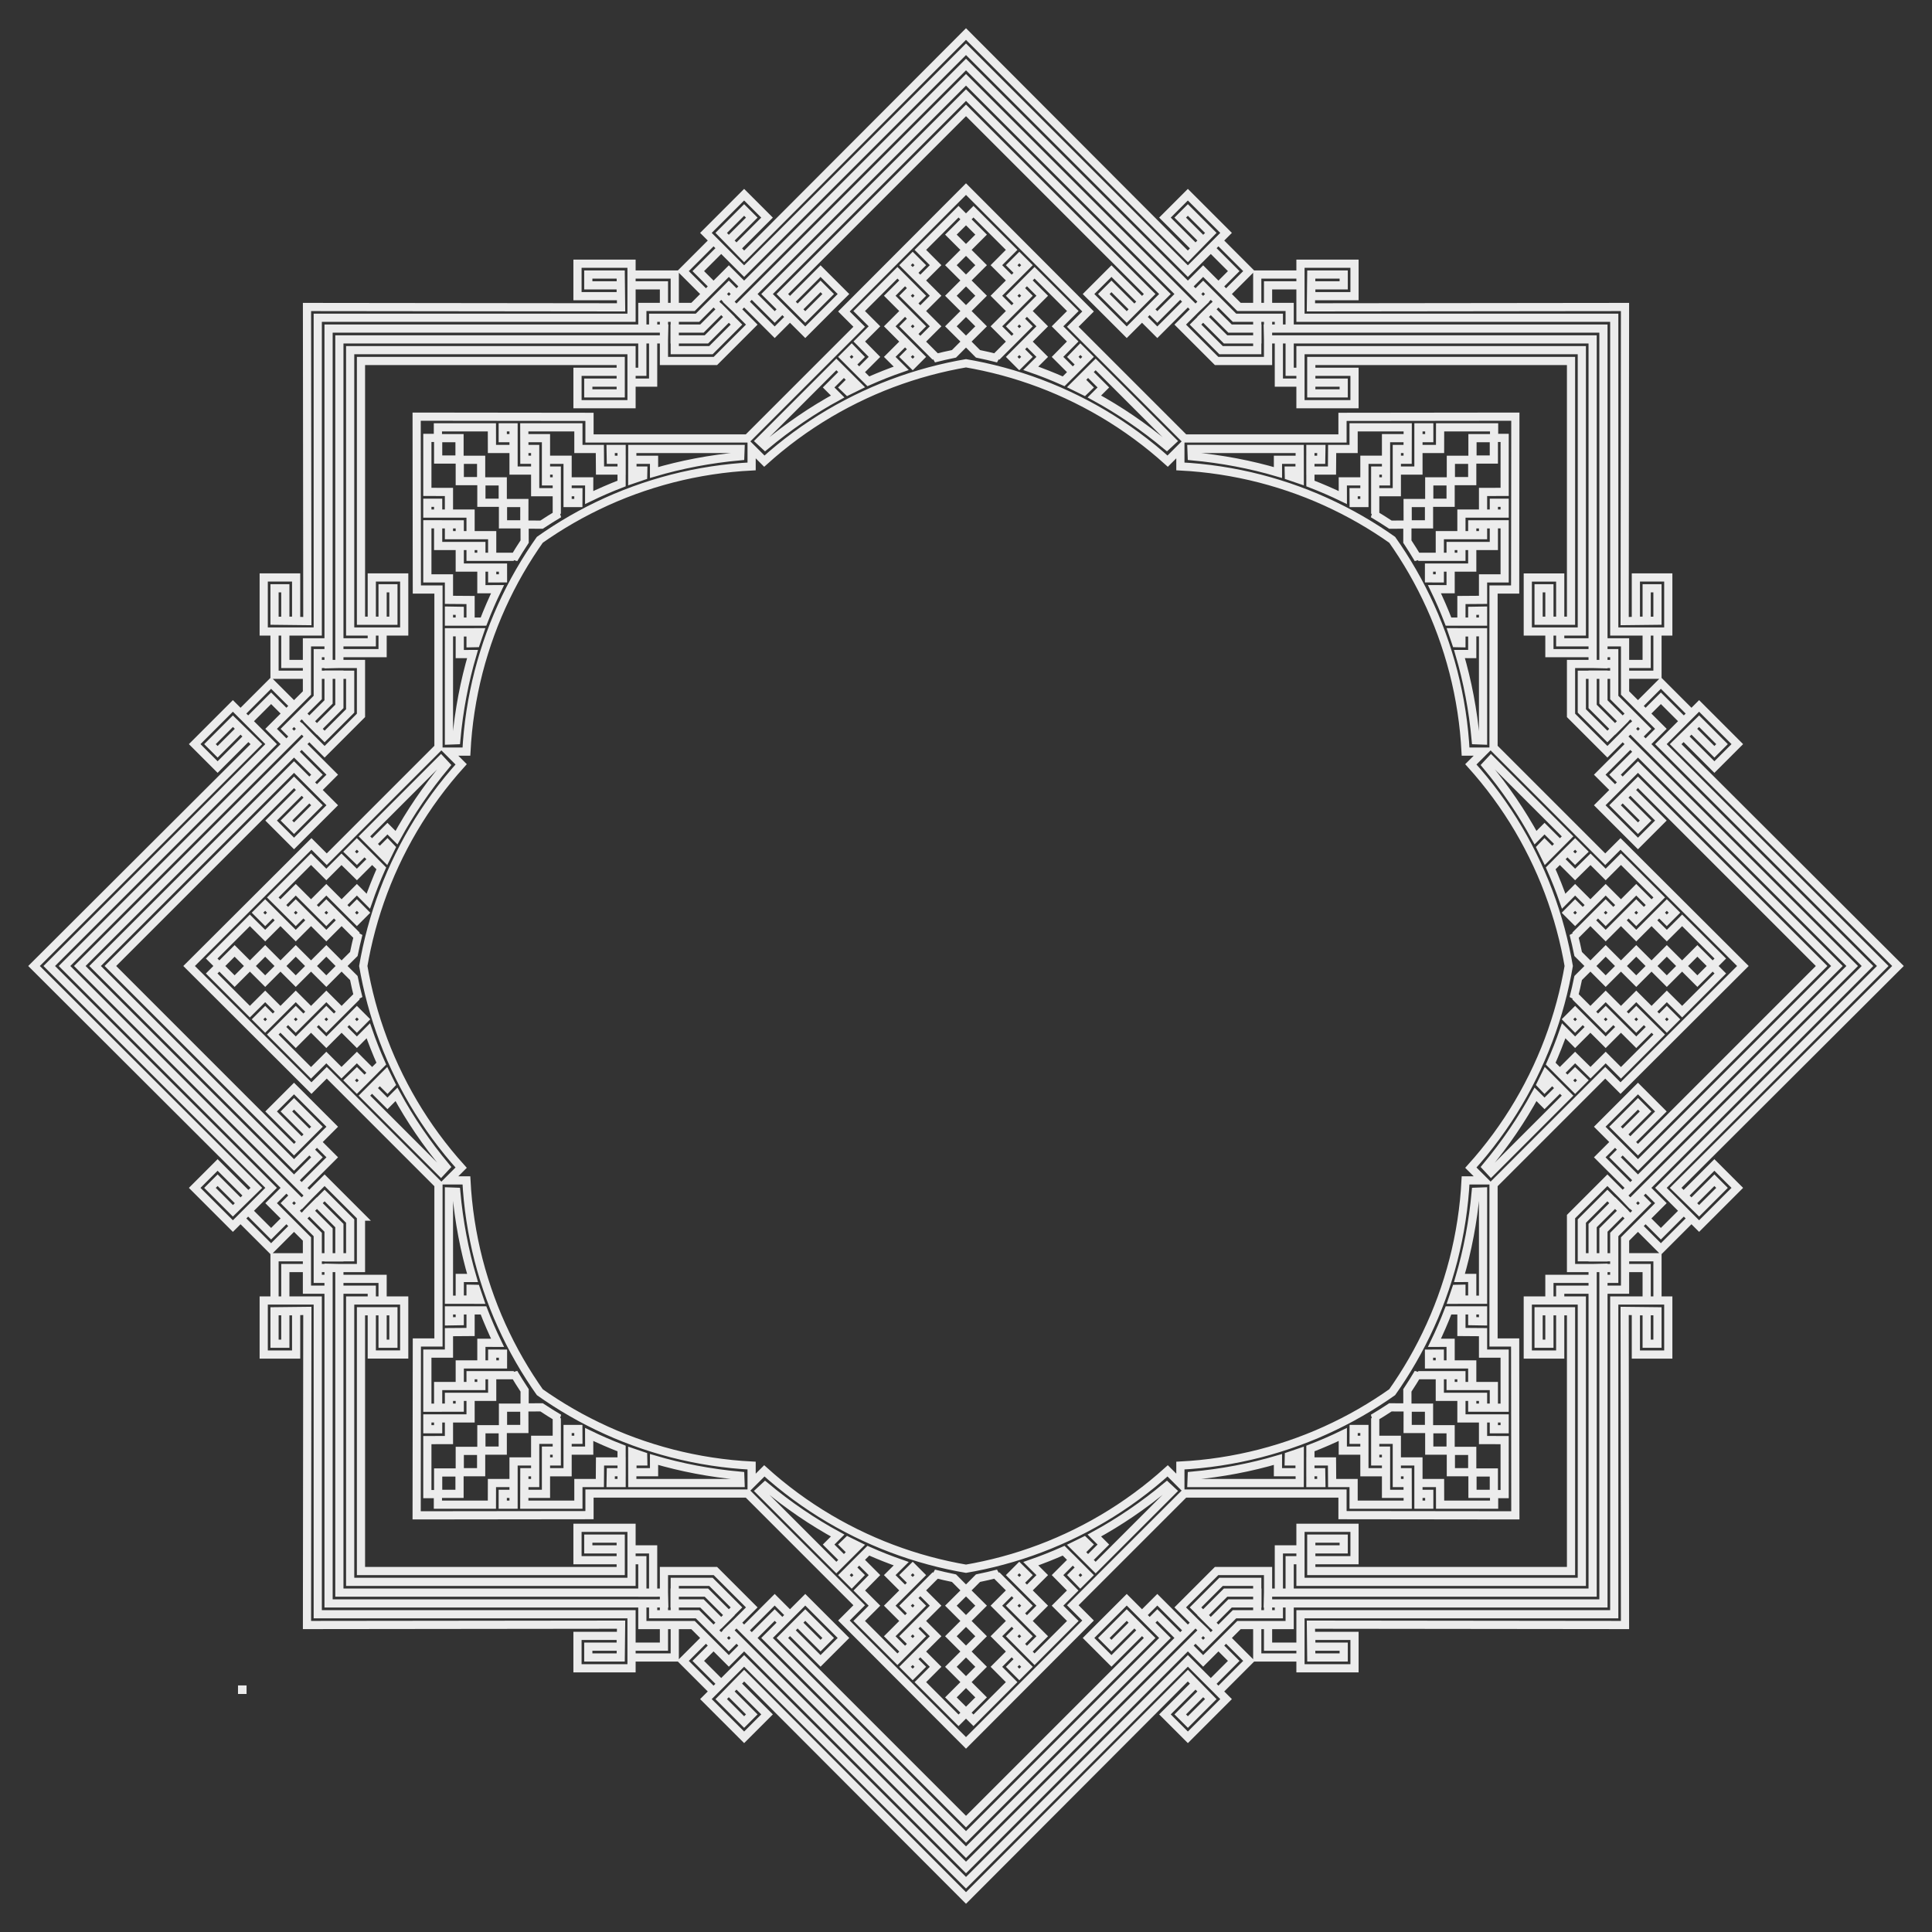 <svg width="494" height="494" viewBox="0 0 494 494" fill="none" xmlns="http://www.w3.org/2000/svg">
<rect x="0" y="0" width="494" height="494" fill="#333333" stroke="none"/>
<path d="M311.079 92.3H324.233V81.247H321.47V89.537H312.223L305.685 82.999L311.547 77.137L309.593 75.183L301.777 82.999L311.079 92.3ZM401.7 182.921L411.001 192.223L418.817 184.407L416.863 182.453L411.001 188.315L404.463 181.777V172.531H412.753V169.767H401.7V182.921H401.7ZM401.7 311.079V324.233H412.753V321.47H404.463V312.224L411.001 305.685L416.863 311.547L418.817 309.593L411.001 301.777L401.7 311.079ZM311.079 401.7L301.777 411.001L309.593 418.817L311.547 416.863L305.685 411.001L312.223 404.463H321.47V412.753H324.233V401.7H311.079V401.7ZM182.921 401.7H169.767V412.753H172.531V404.463H181.777L188.315 411.001L182.453 416.863L184.407 418.817L192.223 411.001L182.921 401.7ZM92.301 311.079L82.999 301.777L75.183 309.593L77.137 311.547L82.999 305.685L89.537 312.224V321.47H81.247V324.233H92.3V311.079H92.301ZM92.301 182.921V169.767H81.247V172.531H89.537V181.777L82.999 188.315L77.138 182.453L75.183 184.407L82.999 192.223L92.301 182.921ZM182.921 92.3L192.223 82.999L184.407 75.183L182.453 77.137L188.315 82.999L181.777 89.537H172.531V81.247H169.767V92.3H182.921V92.3ZM315.657 81.247H326.996V84.01H329.76V78.484H316.802L307.639 69.321L303.731 73.229L305.685 75.183L307.639 73.229L315.657 81.247ZM412.753 178.343L420.771 186.361L418.817 188.315L420.771 190.269L424.679 186.361L415.517 177.198V164.24H409.99V167.004H412.753V178.343V178.343ZM412.753 315.657V326.996H409.99V329.76H415.517V316.802L424.679 307.639L420.771 303.731L418.817 305.685L420.771 307.639L412.753 315.657ZM315.657 412.753L307.639 420.771L305.685 418.817L303.731 420.771L307.639 424.679L316.802 415.517H329.76V409.99H326.996V412.753H315.657V412.753ZM178.343 412.753H167.004V409.99H164.241V415.517H177.199L186.361 424.679L190.269 420.771L188.315 418.817L186.361 420.771L178.343 412.753ZM81.247 315.657L73.229 307.639L75.183 305.685L73.229 303.731L69.321 307.639L78.484 316.802V329.76H84.011V326.996H81.247V315.657H81.247ZM81.247 178.343V167.004H84.01V164.24H78.484V177.198L69.321 186.361L73.229 190.269L75.183 188.315L73.229 186.361L81.247 178.343ZM178.343 81.247L186.361 73.229L188.315 75.183L190.269 73.229L186.361 69.321L177.199 78.484H164.241V84.011H167.004V81.247H178.343V81.247ZM332.523 97.827V95.064H329.76V86.774H326.996V97.827H332.523V97.827ZM201.993 81.045L200.039 79.091L198.085 81.045L192.223 75.183L190.269 77.137L198.085 84.953L201.993 81.045ZM97.827 161.477H95.064V164.24H86.773V167.004H97.827V161.477H97.827ZM81.045 292.007L79.091 293.961L81.045 295.915L75.183 301.777L77.137 303.731L84.953 295.915L81.045 292.007ZM161.477 396.173V398.937H164.241V407.227H167.004V396.173H161.477V396.173ZM292.007 412.955L293.962 414.909L295.916 412.955L301.778 418.817L303.732 416.863L295.916 409.047L292.007 412.955ZM396.173 332.523H398.936V329.76H407.227V326.996H396.173V332.523H396.173ZM412.955 201.993L414.909 200.039L412.955 198.085L418.817 192.223L416.863 190.269L409.047 198.085L412.955 201.993ZM396.173 167.004H407.226V164.24H398.936V161.477H396.173V167.004H396.173ZM295.915 84.953L303.731 77.137L301.777 75.183L295.915 81.045L293.961 79.091L292.007 81.045L295.915 84.953ZM167.004 97.827V86.774H164.24V95.064H161.477V97.828H167.004V97.827ZM84.953 198.085L77.137 190.269L75.183 192.223L81.045 198.085L79.091 200.039L81.045 201.993L84.953 198.085ZM97.827 326.996H86.774V329.76H95.064V332.523H97.827V326.996H97.827ZM198.085 409.047L190.269 416.863L192.223 418.817L198.085 412.955L200.039 414.909L201.993 412.955L198.085 409.047ZM326.996 396.173V407.226H329.76V398.936H332.523V396.173H326.996V396.173ZM409.047 295.915L416.863 303.731L418.817 301.777L412.955 295.915L414.909 293.961L412.955 292.007L409.047 295.915ZM412.753 81.247H332.523V67.43H346.34V75.721H335.286V72.957H343.576V70.194H335.286L335.193 78.585L415.504 78.496L415.415 158.807L423.806 158.714V150.424H421.043V158.714H418.28V147.66H426.57V161.477H412.753V81.247V81.247ZM481.41 247L424.679 190.269L434.449 180.499L444.219 190.269L438.357 196.131L430.541 188.315L432.495 186.361L438.357 192.223L440.311 190.269L434.45 184.407L428.45 190.275L485.301 247L428.45 303.725L434.45 309.593L440.311 303.731L438.357 301.777L432.495 307.639L430.541 305.685L438.357 297.869L444.219 303.73L434.449 313.501L424.679 303.73L481.41 247ZM412.753 412.753V332.523H426.57V346.34H418.28V335.286H421.043V343.577H423.806V335.286L415.415 335.193L415.504 415.504L335.193 415.415L335.286 423.806H343.576V421.043H335.286V418.28H346.34V426.57H332.523V412.753H412.753ZM247 481.41L303.731 424.679L313.501 434.449L303.731 444.219L297.869 438.357L305.685 430.541L307.639 432.496L301.778 438.357L303.732 440.312L309.594 434.45L303.726 428.45L247 485.302L190.275 428.45L184.407 434.45L190.269 440.312L192.223 438.357L186.362 432.496L188.316 430.541L196.132 438.357L190.27 444.219L180.5 434.449L190.27 424.679L247 481.41ZM81.247 412.753H161.477V426.57H147.66V418.28H158.714V421.043H150.424V423.806H158.714L158.807 415.415L78.496 415.504L78.585 335.193L70.194 335.286V343.577H72.957V335.286H75.721V346.34H67.43V332.523H81.247V412.753V412.753ZM12.59 247L69.321 303.731L59.551 313.501L49.781 303.731L55.643 297.869L63.459 305.685L61.505 307.639L55.643 301.777L53.689 303.731L59.551 309.593L65.55 303.725L8.699 247L65.55 190.275L59.551 184.407L53.689 190.269L55.643 192.223L61.505 186.361L63.459 188.315L55.643 196.131L49.781 190.269L59.551 180.499L69.322 190.269L12.59 247ZM81.247 81.247V161.477H67.43V147.66H75.721V158.714H72.957V150.424H70.194V158.714L78.585 158.807L78.496 78.496L158.807 78.585L158.714 70.194H150.424V72.957H158.714V75.721H147.66V67.43H161.477V81.247H81.247V81.247ZM247 12.59L190.269 69.321L180.499 59.551L190.269 49.781L196.131 55.643L188.315 63.459L186.361 61.505L192.223 55.643L190.268 53.689L184.407 59.551L190.274 65.55L247 8.699L303.725 65.55L309.593 59.551L303.731 53.689L301.777 55.643L307.639 61.505L305.684 63.459L297.869 55.643L303.73 49.781L313.5 59.551L303.73 69.321L247 12.59ZM61.904 432.097H61.996V432.004H61.904V432.097ZM407.226 86.774H324.232L324.167 84.01H409.99V169.833L407.226 169.768V86.774V86.774ZM473.594 247L414.909 188.314L416.817 186.315L477.502 247L416.817 307.685L414.909 305.686L473.594 247ZM407.226 407.226V324.232L409.99 324.167V409.99H324.167L324.232 407.226H407.226V407.226ZM247 473.594L305.686 414.909L307.686 416.817L247 477.502L186.315 416.817L188.314 414.909L247 473.594ZM86.774 407.226H169.768L169.833 409.99H84.01V324.167L86.774 324.232V407.226ZM20.406 247L79.091 305.686L77.183 307.685L16.498 247L77.183 186.315L79.091 188.314L20.406 247ZM86.774 86.774V169.768L84.01 169.833V84.01H169.833L169.768 86.774H86.774ZM247 20.406L188.314 79.092L186.315 77.183L247 16.498L307.686 77.183L305.686 79.092L247 20.406ZM314.513 84.01H321.516V86.774H313.368L307.607 81.013L309.561 79.059L314.513 84.01ZM409.99 179.488L414.942 184.439L412.988 186.394L407.226 180.632V172.484H409.99V179.488V179.488ZM409.99 314.512V321.516H407.226V313.368L412.988 307.606L414.942 309.561L409.99 314.512ZM314.513 409.99L309.561 414.942L307.607 412.988L313.368 407.226H321.516V409.99H314.513V409.99ZM179.487 409.99H172.484V407.226H180.632L186.393 412.988L184.439 414.942L179.487 409.99ZM84.01 314.512L79.058 309.561L81.013 307.606L86.774 313.368V321.516H84.01V314.512ZM84.01 179.488V172.484H86.774V180.632L81.013 186.394L79.058 184.439L84.01 179.488ZM179.487 84.01L184.439 79.059L186.393 81.013L180.632 86.774H172.484V84.01H179.487ZM401.7 92.3H335.287V100.591H343.577V97.827H335.287V95.064H346.34V103.354H332.523V89.537H404.464V161.477H390.647V147.661H398.937V158.714H396.174V150.424H393.41V158.714H401.7V92.3H401.7ZM465.778 247L418.817 200.039L412.955 205.901L418.817 211.762L420.771 209.808L414.909 203.946L416.863 201.992L424.679 209.808L418.817 215.67L409.047 205.9L418.817 196.13L469.687 246.999L418.817 297.869L409.047 288.099L418.817 278.329L424.679 284.19L416.863 292.006L414.909 290.052L420.771 284.19L418.817 282.236L412.955 288.098L418.817 293.96L465.778 247ZM401.7 401.7V335.286H393.41V343.577H396.173V335.286H398.936V346.34H390.646V332.523H404.463V404.463H332.523V390.647H346.34V398.937H335.286V396.173H343.576V393.41H335.286V401.7H401.7V401.7ZM247 465.778L293.962 418.817L288.1 412.955L282.238 418.817L284.192 420.771L290.054 414.909L292.008 416.863L284.192 424.679L278.33 418.817L288.1 409.047L297.87 418.817L247.001 469.687L196.132 418.817L205.902 409.047L215.672 418.817L209.81 424.679L201.994 416.863L203.948 414.909L209.81 420.771L211.764 418.817L205.902 412.955L200.04 418.817L247 465.778ZM92.301 401.7H158.714V393.409H150.424V396.173H158.714V398.936H147.66V390.646H161.477V404.463H89.537V332.523H103.354V346.339H95.064V335.286H97.827V343.576H100.59V335.286H92.3V401.7H92.301ZM28.222 247L75.183 293.961L81.045 288.099L75.183 282.238L73.229 284.192L79.091 290.054L77.137 292.008L69.321 284.192L75.183 278.33L84.953 288.1L75.183 297.87L24.314 247L75.183 196.131L84.953 205.901L75.183 215.671L69.321 209.809L77.137 201.993L79.091 203.947L73.229 209.809L75.183 211.763L81.045 205.901L75.183 200.039L28.222 247ZM92.301 92.3V158.714H100.591V150.423H97.827V158.714H95.064V147.66H103.354V161.477H89.537V89.537H161.477V103.353H147.661V95.063H158.714V97.827H150.424V100.59H158.714V92.3H92.301V92.3ZM247 28.222L200.039 75.183L205.901 81.045L211.763 75.183L209.809 73.229L203.947 79.091L201.993 77.137L209.809 69.321L215.67 75.183L205.9 84.953L196.13 75.183L247 24.313L297.869 75.183L288.099 84.953L278.329 75.183L284.191 69.321L292.007 77.137L290.053 79.091L284.191 73.229L282.237 75.183L288.098 81.045L293.96 75.183L247 28.222ZM332.523 72.957H324.233V78.484H321.47V70.194H332.523V72.957H332.523ZM184.407 63.459L178.545 69.321L182.453 73.229L180.499 75.183L174.637 69.321L182.453 61.505L184.407 63.459ZM72.957 161.477V169.767H78.484V172.531H70.194V161.477H72.957V161.477ZM63.459 309.593L69.321 315.455L73.229 311.547L75.183 313.501L69.321 319.363L61.505 311.547L63.459 309.593ZM161.477 421.043H169.767V415.516H172.531V423.806H161.477V421.043ZM309.593 430.541L315.455 424.679L311.547 420.771L313.501 418.817L319.363 424.679L311.547 432.495L309.593 430.541ZM421.043 332.523V324.233H415.517V321.469H423.807V332.523H421.043V332.523ZM430.541 184.407L424.679 178.545L420.771 182.453L418.817 180.499L424.679 174.637L432.495 182.453L430.541 184.407ZM423.806 161.477V172.53H415.516V169.767H421.043V161.477H423.806V161.477ZM311.547 61.505L319.363 69.321L313.501 75.183L311.547 73.229L315.455 69.321L309.594 63.459L311.547 61.505ZM161.477 70.194H172.531V78.484H169.767V72.957H161.477V70.194ZM61.505 182.453L69.321 174.637L75.183 180.499L73.229 182.453L69.321 178.545L63.459 184.407L61.505 182.453ZM70.194 332.523V321.47H78.484V324.233H72.957V332.523H70.194V332.523ZM182.453 432.495L174.637 424.679L180.499 418.817L182.453 420.771L178.545 424.679L184.407 430.541L182.453 432.495ZM332.523 423.806H321.47V415.516H324.233V421.043H332.523V423.806H332.523ZM432.495 311.547L424.679 319.363L418.817 313.501L420.771 311.547L424.679 315.455L430.541 309.593L432.495 311.547ZM329.527 120.323H332.29V117.56H326.763L326.765 120.823C319.797 118.771 312.437 117.353 304.722 116.656L304.654 114.794L332.325 114.796L332.339 122.627C331.418 122.301 330.49 121.987 329.554 121.684L329.527 120.323ZM215.781 99.071L217.735 97.117L215.781 95.163L211.873 99.071L214.182 101.376C207.804 104.853 201.596 109.054 195.649 114.017L194.284 112.748L213.851 93.184L219.399 98.711C218.517 99.132 217.639 99.566 216.763 100.013L215.781 99.071ZM120.323 164.474V161.71H117.56V167.237L120.823 167.235C118.771 174.203 117.353 181.563 116.656 189.278L114.794 189.346L114.796 161.675L122.627 161.661C122.301 162.582 121.987 163.51 121.684 164.446L120.323 164.474ZM99.071 278.219L97.117 276.265L95.163 278.219L99.071 282.127L101.376 279.819C104.853 286.196 109.055 292.404 114.017 298.351L112.749 299.716L93.184 280.149L98.711 274.602C99.132 275.483 99.566 276.362 100.013 277.238L99.071 278.219ZM164.474 373.677H161.71V376.44H167.237L167.235 373.178C174.203 375.229 181.564 376.647 189.278 377.344L189.346 379.206L161.676 379.204L161.661 371.373C162.582 371.699 163.511 372.014 164.446 372.316L164.474 373.677ZM278.219 394.929L276.265 396.883L278.219 398.837L282.127 394.929L279.818 392.624C286.196 389.147 292.404 384.946 298.351 379.983L299.716 381.252L280.149 400.816L274.602 395.289C275.483 394.868 276.362 394.434 277.238 393.987L278.219 394.929ZM373.677 329.526V332.29H376.44V326.763L373.178 326.765C375.229 319.797 376.647 312.437 377.344 304.722L379.206 304.654L379.204 332.325L371.373 332.339C371.699 331.418 372.013 330.49 372.316 329.554L373.677 329.526ZM394.929 215.781L396.883 217.735L398.837 215.781L394.929 211.873L392.624 214.182C389.148 207.804 384.946 201.597 379.983 195.649L381.252 194.284L400.817 213.851L395.289 219.398C394.868 218.517 394.434 217.638 393.987 216.763L394.929 215.781ZM372.316 164.446C372.013 163.51 371.699 162.582 371.374 161.661L379.204 161.675L379.206 189.346L377.344 189.278C376.648 181.563 375.23 174.202 373.178 167.234L376.441 167.237V161.71H373.677V164.473L372.316 164.446ZM277.238 100.014C276.362 99.566 275.483 99.132 274.602 98.711L280.149 93.184L299.716 112.749L298.351 114.017C292.404 109.055 286.196 104.853 279.818 101.376L282.127 99.071L278.219 95.163L276.265 97.117L278.219 99.071L277.238 100.014ZM164.446 121.684C163.511 121.987 162.582 122.301 161.661 122.627L161.675 114.796L189.346 114.794L189.278 116.656C181.563 117.353 174.203 118.771 167.235 120.822L167.237 117.56H161.71V120.323H164.474L164.446 121.684ZM100.014 216.763C99.566 217.638 99.132 218.517 98.711 219.398L93.184 213.851L112.749 194.284L114.017 195.649C109.055 201.597 104.853 207.804 101.377 214.182L99.071 211.873L95.163 215.781L97.118 217.735L99.072 215.781L100.014 216.763ZM121.684 329.554C121.987 330.49 122.301 331.418 122.627 332.339L114.796 332.325L114.794 304.654L116.656 304.722C117.353 312.437 118.771 319.798 120.823 326.766L117.56 326.763V332.29H120.323V329.527L121.684 329.554ZM216.762 393.986C217.638 394.434 218.517 394.868 219.398 395.289L213.851 400.816L194.284 381.251L195.649 379.983C201.596 384.945 207.804 389.147 214.182 392.624L211.873 394.929L215.781 398.837L217.735 396.883L215.781 394.929L216.762 393.986ZM329.554 372.316C330.49 372.013 331.418 371.699 332.339 371.373L332.325 379.204L304.654 379.206L304.722 377.344C312.437 376.647 319.798 375.229 326.765 373.178L326.763 376.44H332.29V373.677H329.527L329.554 372.316ZM393.987 277.237C394.434 276.362 394.868 275.483 395.289 274.601L400.816 280.149L381.252 299.716L379.983 298.351C384.945 292.403 389.148 286.196 392.624 279.818L394.929 282.127L398.837 278.219L396.883 276.265L394.929 278.219L393.987 277.237ZM359.923 112.032H354.396V123.086H351.633V125.849H357.16V114.796H359.923V112.032ZM231.412 71.714L227.504 75.622L235.32 83.438L233.366 85.392L235.32 87.346L239.228 83.439L231.412 75.623L233.366 73.668L231.412 71.714ZM112.032 134.077V139.604H123.085V142.367H125.849V136.84H114.796V134.077H112.032ZM71.715 262.588L75.623 266.496L83.438 258.68L85.392 260.634L87.347 258.68L83.439 254.772L75.623 262.588L73.669 260.634L71.715 262.588ZM134.077 381.968H139.604V370.915H142.367V368.151H136.84V379.205H134.077V381.968ZM262.588 422.286L266.496 418.378L258.68 410.562L260.634 408.608L258.68 406.654L254.772 410.561L262.588 418.377L260.634 420.331L262.588 422.286ZM381.968 359.923V354.397H370.915V351.633H368.151V357.16H379.205V359.923H381.968ZM422.285 231.412L418.378 227.504L410.562 235.32L408.608 233.366L406.654 235.32L410.561 239.228L418.377 231.412L420.331 233.366L422.285 231.412ZM379.205 134.077V136.84H368.151V142.367H370.915V139.604H381.968V134.077H379.205ZM260.634 73.668L262.588 75.623L254.772 83.439L258.68 87.346L260.634 85.392L258.68 83.438L266.496 75.622L262.588 71.714L260.634 73.668ZM134.077 114.795H136.84V125.849H142.367V123.085H139.604V112.032H134.077V114.795ZM73.669 233.366L75.623 231.412L83.439 239.228L87.347 235.32L85.392 233.366L83.438 235.32L75.623 227.504L71.715 231.412L73.669 233.366ZM114.796 359.923V357.16H125.849V351.633H123.085V354.396H112.032V359.923H114.796ZM233.366 420.331L231.412 418.377L239.228 410.561L235.32 406.654L233.366 408.608L235.32 410.562L227.504 418.378L231.412 422.286L233.366 420.331ZM359.923 379.205H357.16V368.151H351.633V370.914H354.396V381.968H359.923V379.205ZM420.332 260.634L418.378 262.588L410.562 254.772L406.654 258.68L408.608 260.634L410.562 258.68L418.378 266.496L422.286 262.588L420.332 260.634ZM370.913 123.087H365.45V128.55H370.913V123.087ZM422.24 247L418.377 243.137L414.514 247L418.377 250.863L422.24 247ZM370.913 370.914V365.45H365.45V370.914H370.913ZM247 422.24L250.863 418.377L247 414.514L243.137 418.377L247 422.24ZM123.087 370.914H128.55V365.45H123.087V370.914ZM71.76 247L75.623 250.863L79.487 247L75.623 243.137L71.76 247ZM123.087 123.087V128.55H128.55V123.087H123.087ZM247 71.76L243.137 75.623L247 79.486L250.863 75.623L247 71.76ZM376.44 117.56H370.977V123.023H376.44V117.56ZM430.056 247L426.193 243.137L422.33 247L426.193 250.863L430.056 247ZM376.44 376.44V370.977H370.977V376.44H376.44ZM247 430.056L250.863 426.193L247 422.33L243.137 426.193L247 430.056ZM117.56 376.44H123.023V370.977H117.56V376.44ZM63.944 247L67.807 250.863L71.671 247L67.807 243.137L63.944 247ZM117.56 117.56V123.023H123.023V117.56H117.56ZM247 63.944L243.137 67.807L247 71.67L250.863 67.807L247 63.944ZM381.967 112.033H376.504V117.497H381.967V112.033ZM437.872 247L434.009 243.137L430.146 247L434.009 250.863L437.872 247ZM381.967 381.967V376.503H376.504V381.967H381.967ZM247 437.872L250.863 434.009L247 430.146L243.137 434.009L247 437.872ZM112.033 381.967H117.497V376.503H112.033V381.967V381.967ZM56.128 247L59.991 250.863L63.855 247L59.991 243.137L56.128 247ZM112.033 112.033V117.497H117.497V112.033H112.033ZM247 56.128L243.137 59.991L247 63.854L250.863 59.991L247 56.128ZM365.388 128.612H359.924L359.936 134.064L365.388 134.076V128.612ZM247 79.574L243.136 83.437L247 87.285L250.864 83.437L247 79.574ZM128.612 128.612V134.076L134.065 134.064L134.076 128.612H128.612V128.612ZM79.574 247L83.438 250.864L87.285 247L83.438 243.136L79.574 247ZM128.612 365.388H134.076L134.065 359.936L128.612 359.924V365.388V365.388ZM247 414.426L250.864 410.563L247 406.715L243.136 410.563L247 414.426ZM365.388 365.388V359.924L359.936 359.936L359.924 365.388H365.388ZM414.427 247L410.563 243.136L406.715 247L410.563 250.864L414.427 247ZM359.862 134.139L355.514 134.147C354.057 133.184 352.572 132.254 351.057 131.358L351.634 131.376V120.322H354.397V117.559H348.871V128.612L346.121 128.614L346.107 125.849H348.871V123.086H343.344L343.352 127.222C340.666 125.92 337.902 124.721 335.063 123.63L335.058 114.796H337.864L337.817 117.56H335.054V120.323H340.581L340.622 114.796H346.107V109.269H359.944L359.924 117.558H357.161V120.322H362.688V109.269H365.451V112.032H362.688V114.795H368.214L368.226 109.269L382.031 109.268V111.969H384.732L384.731 125.774L379.205 125.786V131.313H381.968V128.549H384.732V131.313H373.678V136.839H376.442V134.076L384.731 134.056V147.893H379.204V153.378L373.677 153.419V158.946H376.44V156.183L379.204 156.136V158.942L370.37 158.937C369.28 156.099 368.08 153.335 366.778 150.648L370.915 150.656V145.129H368.152V147.893L365.386 147.88L365.388 145.13H376.441V139.603H373.678V142.366H362.625L362.642 142.943C361.747 141.428 360.817 139.943 359.854 138.486L359.862 134.139ZM247 87.39L243.931 90.47C242.221 90.819 240.513 91.212 238.808 91.65L239.229 91.254L231.413 83.438L233.367 81.484L231.413 79.53L227.505 83.438L235.321 91.254L233.378 93.2L231.413 91.254L233.367 89.3L231.413 87.346L227.505 91.253L230.436 94.173C227.616 95.152 224.813 96.258 222.035 97.494L215.785 91.251L217.769 89.266L219.69 91.254L217.736 93.209L219.69 95.163L223.598 91.255L219.718 87.317L223.597 83.438L219.689 79.53L229.473 69.746L235.321 75.622L233.367 77.576L235.321 79.53L239.229 75.622L231.413 67.806L233.367 65.852L235.321 67.806L233.367 69.76L235.321 71.714L239.229 67.807L235.329 63.891L245.09 54.128L247 56.038L248.91 54.128L258.67 63.891L254.771 67.807L258.679 71.714L260.633 69.76L258.679 67.806L260.633 65.852L262.587 67.806L254.771 75.622L258.679 79.53L260.633 77.576L258.679 75.622L264.527 69.746L274.311 79.53L270.403 83.438L274.282 87.317L270.402 91.254L274.31 95.162L276.264 93.208L274.31 91.254L276.231 89.266L278.216 91.25L271.965 97.494C269.187 96.258 266.384 95.152 263.564 94.172L266.495 91.253L262.587 87.345L260.633 89.299L262.587 91.253L260.622 93.199L258.679 91.253L266.495 83.437L262.587 79.529L260.633 81.484L262.587 83.438L254.771 91.254L255.191 91.649C253.487 91.212 251.779 90.818 250.068 90.47L247 87.39ZM134.138 134.139L134.147 138.486C133.184 139.943 132.254 141.428 131.358 142.943L131.376 142.366H120.322V139.603H117.559V145.13H128.612L128.614 147.88L125.849 147.893V145.129H123.085V150.656L127.222 150.648C125.92 153.335 124.721 156.099 123.63 158.937L114.796 158.942V156.136L117.56 156.183V158.946H120.323V153.419L114.796 153.378V147.893H109.269V134.056L117.558 134.076V136.839H120.322V131.313H109.268V128.549H112.032V131.313H114.795V125.786L109.269 125.774L109.268 111.969H111.969V109.268L125.774 109.269L125.786 114.795H131.313V112.032H128.549V109.269H131.313V120.322H136.839V117.558H134.076L134.056 109.269H147.893V114.796H153.378L153.419 120.323H158.946V117.56H156.183L156.136 114.796H158.942L158.937 123.63C156.099 124.721 153.335 125.92 150.648 127.222L150.656 123.086H145.129V125.849H147.893L147.879 128.614L145.13 128.612V117.559H139.603V120.322H142.366V131.376L142.943 131.358C141.428 132.254 139.943 133.184 138.486 134.147L134.138 134.139ZM87.39 247L90.47 250.069C90.819 251.779 91.212 253.487 91.649 255.192L91.254 254.772L83.438 262.588L81.484 260.633L79.53 262.588L83.438 266.496L91.254 258.68L93.2 260.623L91.254 262.588L89.299 260.633L87.345 262.588L91.253 266.495L94.173 263.565C95.152 266.385 96.258 269.188 97.494 271.966L91.251 278.216L89.266 276.232L91.254 274.31L93.209 276.265L95.163 274.31L91.255 270.403L87.317 274.282L83.438 270.403L79.53 274.311L69.746 264.527L75.622 258.68L77.576 260.634L79.53 258.68L75.622 254.772L67.806 262.588L65.852 260.633L67.806 258.679L69.761 260.633L71.715 258.679L67.807 254.772L63.891 258.671L54.128 248.91L56.038 247L54.128 245.09L63.891 235.33L67.807 239.229L71.715 235.321L69.761 233.367L67.806 235.321L65.852 233.367L67.806 231.413L75.622 239.229L79.53 235.321L77.576 233.367L75.622 235.321L69.746 229.474L79.53 219.689L83.438 223.597L87.317 219.718L91.255 223.598L95.163 219.69L93.209 217.736L91.254 219.69L89.266 217.769L91.251 215.785L97.494 222.035C96.258 224.813 95.152 227.616 94.173 230.436L91.253 227.505L87.345 231.413L89.299 233.367L91.254 231.413L93.2 233.378L91.254 235.321L83.438 227.505L79.53 231.413L81.484 233.367L83.438 231.413L91.254 239.229L91.649 238.808C91.212 240.513 90.819 242.221 90.47 243.932L87.39 247ZM134.138 359.861L138.486 359.853C139.943 360.816 141.428 361.746 142.943 362.642L142.366 362.624V373.678H139.603V376.441H145.13V365.388L147.879 365.386L147.893 368.151H145.129V370.914H150.656L150.648 366.778C153.335 368.08 156.099 369.279 158.937 370.37L158.942 379.204H156.136L156.183 376.44H158.946V373.676H153.42L153.379 379.204H147.893V384.731H134.056L134.076 376.441H136.84V373.678H131.313V384.731H128.549V381.968H131.313V379.204H125.786L125.774 384.73L111.969 384.732V382.031H109.268L109.27 368.225L114.796 368.214V362.687H112.032V365.45H109.269V362.687H120.322V357.16H117.559V359.924L109.269 359.944V346.107H114.796V340.621L120.324 340.58V335.053H117.56V337.817L114.796 337.864V335.058L123.63 335.063C124.721 337.901 125.92 340.665 127.222 343.352L123.086 343.344V348.87H125.849V346.107L128.615 346.12L128.613 348.87H117.559V354.397H120.323V351.633H131.376L131.358 351.056C132.254 352.571 133.184 354.057 134.147 355.513L134.138 359.861ZM247 406.61L250.069 403.53C251.78 403.181 253.488 402.788 255.192 402.351L254.772 402.746L262.588 410.562L260.634 412.516L262.588 414.47L266.496 410.562L258.68 402.746L260.623 400.8L262.588 402.746L260.634 404.7L262.588 406.654L266.496 402.747L263.565 399.827C266.385 398.848 269.188 397.742 271.966 396.506L278.216 402.749L276.232 404.733L274.311 402.745L276.265 400.791L274.311 398.837L270.403 402.745L274.282 406.683L270.403 410.562L274.312 414.47L264.528 424.254L258.68 418.378L260.634 416.424L258.68 414.47L254.772 418.378L262.588 426.194L260.634 428.148L258.68 426.194L260.634 424.24L258.68 422.286L254.772 426.194L258.671 430.109L248.91 439.872L247 437.962L245.091 439.872L235.33 430.109L239.229 426.194L235.321 422.286L233.367 424.24L235.321 426.194L233.367 428.148L231.413 426.194L239.229 418.378L235.321 414.47L233.367 416.424L235.321 418.378L229.474 424.254L219.69 414.47L223.598 410.562L219.719 406.683L223.598 402.745L219.69 398.837L217.736 400.791L219.69 402.745L217.769 404.733L215.785 402.749L222.035 396.506C224.813 397.742 227.616 398.848 230.436 399.827L227.505 402.747L231.413 406.654L233.367 404.7L231.413 402.746L233.378 400.8L235.321 402.746L227.505 410.562L231.413 414.47L233.367 412.516L231.413 410.562L239.229 402.746L238.809 402.351C240.513 402.788 242.221 403.182 243.932 403.53L247 406.61ZM359.862 359.861L359.854 355.514C360.816 354.057 361.746 352.571 362.642 351.057L362.624 351.634H373.678V354.397H376.441V348.87H365.388L365.386 346.12L368.151 346.107V348.871H370.915V343.344L366.778 343.352C368.08 340.665 369.28 337.901 370.37 335.063L379.204 335.058V337.864L376.44 337.817V335.054H373.677V340.58L379.204 340.622V346.107H384.731V359.944L376.441 359.924V357.161H373.678V362.687H384.731V365.451H381.968V362.687H379.204V368.214L384.73 368.226L384.732 382.031H382.031V384.732L368.226 384.731L368.214 379.205H362.687V381.968H365.451V384.731H362.687V373.678H357.16V376.441H359.924L359.944 384.731H346.107V379.204H340.621L340.58 373.677H335.054V376.44H337.817L337.864 379.204H335.058L335.063 370.37C337.901 369.28 340.665 368.08 343.352 366.778L343.344 370.915H348.871V368.151H346.107L346.12 365.386L348.87 365.388V376.441H354.397V373.678H351.634V362.625L351.057 362.642C352.571 361.746 354.057 360.816 355.514 359.854L359.862 359.861ZM406.61 247L403.53 243.931C403.181 242.221 402.788 240.513 402.351 238.808L402.746 239.228L410.562 231.412L412.516 233.366L414.47 231.412L410.562 227.505L402.746 235.321L400.8 233.378L402.746 231.413L404.7 233.367L406.654 231.413L402.747 227.505L399.827 230.436C398.848 227.615 397.742 224.813 396.506 222.034L402.749 215.784L404.733 217.769L402.745 219.69L400.791 217.736L398.837 219.69L402.745 223.598L406.683 219.718L410.562 223.597L414.47 219.689L424.254 229.473L418.378 235.321L416.424 233.367L414.47 235.321L418.378 239.229L426.194 231.413L428.148 233.367L426.194 235.321L424.24 233.367L422.286 235.321L426.194 239.229L430.109 235.329L439.872 245.09L437.962 247L439.872 248.91L430.109 258.67L426.194 254.771L422.286 258.679L424.24 260.633L426.194 258.679L428.148 260.633L426.194 262.587L418.378 254.771L414.47 258.679L416.424 260.633L418.378 258.679L424.254 264.527L414.47 274.311L410.562 270.403L406.683 274.282L402.745 270.402L398.837 274.31L400.791 276.264L402.745 274.31L404.733 276.231L402.749 278.216L396.506 271.966C397.742 269.187 398.848 266.385 399.827 263.564L402.747 266.495L406.654 262.587L404.7 260.633L402.746 262.587L400.8 260.622L402.746 258.679L410.562 266.495L414.47 262.587L412.516 260.633L410.562 262.587L402.746 254.771L402.351 255.192C402.788 253.487 403.181 251.779 403.53 250.068L406.61 247ZM387.465 106.535L343.268 106.587V112.114H302.872L274.307 83.549L278.216 79.641L247 48.353L215.784 79.641L219.693 83.549L191.128 112.114H150.732V106.587L106.535 106.535L106.587 150.732H112.114V191.128L83.55 219.693L79.641 215.784L48.353 247L79.641 278.216L83.55 274.307L112.114 302.872V343.268H106.587L106.535 387.465L150.732 387.413V381.886H191.128L219.693 410.451L215.785 414.359L247 445.647L278.216 414.359L274.307 410.451L302.872 381.886H343.268V387.413L387.465 387.465L387.414 343.268H381.886V302.872L410.451 274.307L414.359 278.216L445.647 247L414.359 215.784L410.451 219.693L381.886 191.128V150.732H387.414L387.465 106.535ZM301.817 114.66V119.26C303.517 119.349 305.206 119.474 306.882 119.645C308.623 119.822 310.349 120.041 312.063 120.303C313.777 120.565 315.48 120.869 317.166 121.214C318.852 121.559 320.522 121.944 322.177 122.369C323.832 122.795 325.469 123.264 327.09 123.768C328.712 124.273 330.319 124.815 331.906 125.396C333.492 125.977 335.061 126.593 336.61 127.248C338.159 127.903 339.687 128.597 341.196 129.325C342.706 130.052 344.194 130.814 345.661 131.611C347.129 132.408 348.576 133.241 349.999 134.106C351.423 134.971 352.823 135.871 354.201 136.802C354.796 137.204 355.387 137.612 355.974 138.026C356.387 138.613 356.796 139.204 357.198 139.799C358.129 141.177 359.028 142.577 359.893 144.001C360.759 145.424 361.592 146.871 362.389 148.339C363.186 149.806 363.948 151.294 364.675 152.803C365.402 154.313 366.096 155.841 366.751 157.39C367.407 158.939 368.023 160.507 368.604 162.094C369.185 163.68 369.727 165.288 370.232 166.91C370.736 168.531 371.205 170.168 371.63 171.823C372.056 173.478 372.441 175.148 372.786 176.834C373.131 178.519 373.435 180.223 373.697 181.937C373.959 183.651 374.178 185.377 374.355 187.118C374.525 188.795 374.651 190.483 374.74 192.182H379.34L376.088 195.435C377.226 196.7 378.331 197.983 379.396 199.289C380.502 200.644 381.568 202.02 382.595 203.418C383.622 204.815 384.611 206.235 385.559 207.671C386.507 209.107 387.416 210.56 388.285 212.031C389.154 213.502 389.98 214.991 390.77 216.494C391.56 217.998 392.313 219.518 393.024 221.051C393.736 222.583 394.409 224.128 395.041 225.686C395.673 227.245 396.263 228.816 396.816 230.398C397.369 231.98 397.883 233.57 398.356 235.171C398.83 236.773 399.264 238.385 399.659 240.003C400.054 241.622 400.408 243.248 400.724 244.88C400.861 245.586 400.99 246.292 401.112 247C400.99 247.707 400.861 248.413 400.724 249.119C400.408 250.751 400.054 252.378 399.659 253.996C399.264 255.614 398.831 257.227 398.356 258.828C397.882 260.429 397.369 262.02 396.816 263.602C396.263 265.183 395.673 266.755 395.041 268.313C394.409 269.872 393.736 271.416 393.024 272.949C392.313 274.481 391.56 276.002 390.77 277.505C389.98 279.009 389.154 280.497 388.285 281.969C387.416 283.44 386.507 284.893 385.559 286.329C384.611 287.764 383.622 289.184 382.595 290.582C381.568 291.979 380.503 293.355 379.396 294.711C378.331 296.017 377.226 297.3 376.088 298.564L379.34 301.817H374.74C374.651 303.516 374.525 305.205 374.355 306.881C374.178 308.622 373.959 310.348 373.697 312.062C373.435 313.777 373.131 315.48 372.786 317.166C372.441 318.851 372.056 320.521 371.63 322.176C371.205 323.831 370.736 325.468 370.232 327.09C369.727 328.711 369.185 330.319 368.604 331.905C368.023 333.492 367.407 335.06 366.751 336.609C366.096 338.158 365.402 339.687 364.675 341.196C363.948 342.705 363.186 344.193 362.389 345.661C361.592 347.128 360.759 348.575 359.893 349.999C359.028 351.422 358.129 352.823 357.198 354.2C356.796 354.796 356.388 355.387 355.974 355.973C355.387 356.387 354.796 356.795 354.201 357.197C352.823 358.128 351.423 359.028 349.999 359.893C348.575 360.758 347.129 361.591 345.661 362.389C344.194 363.186 342.706 363.947 341.196 364.675C339.687 365.402 338.159 366.096 336.61 366.751C335.061 367.406 333.492 368.022 331.906 368.603C330.319 369.184 328.712 369.727 327.09 370.231C325.469 370.735 323.832 371.204 322.177 371.63C320.522 372.056 318.852 372.44 317.166 372.785C315.48 373.13 313.777 373.434 312.063 373.697C310.349 373.959 308.622 374.178 306.882 374.355C305.205 374.525 303.517 374.65 301.817 374.74V379.34L298.565 376.087C297.3 377.225 296.017 378.331 294.711 379.396C293.355 380.502 291.98 381.567 290.582 382.594C289.185 383.622 287.765 384.61 286.329 385.559C284.893 386.507 283.44 387.416 281.969 388.285C280.498 389.154 279.009 389.98 277.506 390.77C276.002 391.56 274.482 392.313 272.949 393.024C271.417 393.735 269.872 394.408 268.314 395.04C266.755 395.672 265.183 396.262 263.602 396.815C262.02 397.368 260.43 397.882 258.829 398.356C257.227 398.83 255.615 399.264 253.996 399.659C252.378 400.054 250.752 400.408 249.12 400.724C248.414 400.861 247.708 400.99 247 401.112C246.293 400.99 245.586 400.861 244.881 400.724C243.248 400.408 241.622 400.054 240.004 399.659C238.386 399.264 236.773 398.83 235.172 398.356C233.57 397.882 231.98 397.368 230.398 396.815C228.817 396.262 227.245 395.672 225.687 395.04C224.128 394.408 222.584 393.735 221.051 393.024C219.518 392.313 217.998 391.56 216.495 390.77C214.991 389.98 213.503 389.154 212.031 388.285C210.56 387.416 209.107 386.506 207.671 385.559C206.236 384.61 204.816 383.622 203.418 382.594C202.021 381.567 200.645 380.502 199.289 379.396C197.983 378.331 196.7 377.226 195.436 376.087L192.183 379.34V374.74C190.484 374.65 188.795 374.525 187.119 374.355C185.378 374.178 183.652 373.958 181.937 373.697C180.223 373.435 178.52 373.13 176.834 372.785C175.149 372.44 173.478 372.056 171.823 371.63C170.169 371.204 168.532 370.735 166.91 370.231C165.289 369.727 163.681 369.184 162.094 368.603C160.508 368.022 158.94 367.406 157.391 366.751C155.842 366.096 154.313 365.402 152.804 364.675C151.295 363.947 149.807 363.186 148.339 362.389C146.871 361.591 145.425 360.758 144.001 359.893C142.578 359.028 141.177 358.128 139.8 357.197C139.204 356.795 138.613 356.387 138.027 355.973C137.613 355.387 137.205 354.796 136.802 354.2C135.872 352.823 134.972 351.422 134.107 349.999C133.242 348.575 132.408 347.128 131.611 345.661C130.814 344.193 130.053 342.705 129.325 341.196C128.598 339.687 127.904 338.158 127.249 336.609C126.594 335.06 125.978 333.492 125.397 331.905C124.816 330.319 124.273 328.711 123.769 327.09C123.265 325.468 122.796 323.831 122.37 322.176C121.944 320.522 121.56 318.851 121.215 317.166C120.87 315.48 120.565 313.777 120.303 312.062C120.041 310.348 119.822 308.622 119.645 306.881C119.475 305.205 119.35 303.516 119.26 301.817H114.66L117.913 298.564C116.775 297.3 115.669 296.017 114.604 294.711C113.498 293.355 112.433 291.979 111.405 290.582C110.378 289.184 109.389 287.764 108.441 286.329C107.493 284.893 106.584 283.44 105.715 281.969C104.846 280.497 104.02 279.009 103.23 277.505C102.44 276.002 101.687 274.481 100.976 272.949C100.265 271.416 99.592 269.872 98.96 268.313C98.328 266.755 97.738 265.183 97.185 263.602C96.632 262.02 96.118 260.429 95.644 258.828C95.17 257.227 94.736 255.614 94.341 253.996C93.946 252.378 93.593 250.751 93.276 249.119C93.14 248.413 93.01 247.707 92.888 247C93.01 246.292 93.14 245.586 93.276 244.88C93.593 243.248 93.946 241.622 94.341 240.003C94.736 238.385 95.17 236.773 95.644 235.171C96.118 233.57 96.632 231.979 97.185 230.398C97.738 228.816 98.328 227.245 98.96 225.686C99.592 224.128 100.265 222.583 100.976 221.051C101.687 219.518 102.44 217.997 103.23 216.494C104.02 214.991 104.846 213.502 105.715 212.031C106.584 210.56 107.493 209.107 108.441 207.671C109.389 206.235 110.378 204.815 111.405 203.418C112.433 202.02 113.498 200.645 114.604 199.289C115.669 197.983 116.774 196.7 117.913 195.435L114.66 192.182H119.26C119.35 190.483 119.475 188.795 119.645 187.118C119.822 185.377 120.041 183.651 120.303 181.937C120.565 180.223 120.87 178.519 121.215 176.834C121.56 175.148 121.944 173.478 122.37 171.823C122.796 170.168 123.265 168.531 123.769 166.91C124.273 165.288 124.816 163.68 125.397 162.094C125.978 160.507 126.594 158.939 127.249 157.39C127.904 155.841 128.598 154.313 129.325 152.803C130.053 151.294 130.814 149.806 131.611 148.339C132.409 146.871 133.242 145.424 134.107 144.001C134.972 142.577 135.872 141.177 136.802 139.799C137.205 139.204 137.613 138.613 138.027 138.026C138.613 137.612 139.204 137.204 139.8 136.802C141.177 135.871 142.578 134.971 144.001 134.106C145.425 133.241 146.871 132.408 148.339 131.611C149.807 130.814 151.295 130.052 152.804 129.325C154.313 128.597 155.842 127.904 157.391 127.248C158.94 126.593 160.508 125.977 162.094 125.396C163.681 124.815 165.289 124.273 166.91 123.768C168.532 123.264 170.169 122.795 171.823 122.369C173.478 121.944 175.149 121.559 176.834 121.214C178.52 120.869 180.223 120.565 181.937 120.303C183.652 120.041 185.378 119.821 187.119 119.645C188.795 119.474 190.484 119.349 192.183 119.26V114.66L195.436 117.912C196.7 116.774 197.983 115.669 199.289 114.604C200.645 113.498 202.021 112.432 203.418 111.405C204.816 110.378 206.236 109.389 207.671 108.441C209.107 107.493 210.56 106.584 212.031 105.715C213.503 104.846 214.991 104.02 216.495 103.23C217.998 102.44 219.519 101.687 221.051 100.976C222.584 100.265 224.128 99.591 225.687 98.959C227.246 98.327 228.817 97.737 230.398 97.184C231.98 96.632 233.57 96.118 235.172 95.644C236.774 95.17 238.386 94.736 240.004 94.341C241.622 93.946 243.249 93.592 244.881 93.276C245.586 93.139 246.293 93.01 247 92.888C247.708 93.01 248.414 93.139 249.12 93.276C250.752 93.592 252.378 93.946 253.996 94.341C255.615 94.736 257.227 95.169 258.829 95.644C260.43 96.118 262.021 96.632 263.602 97.184C265.184 97.737 266.755 98.327 268.314 98.959C269.872 99.591 271.417 100.265 272.949 100.976C274.482 101.687 276.003 102.44 277.506 103.23C279.009 104.02 280.498 104.846 281.969 105.715C283.44 106.584 284.893 107.493 286.329 108.441C287.765 109.389 289.185 110.378 290.582 111.405C291.98 112.432 293.355 113.497 294.711 114.604C296.017 115.668 297.3 116.774 298.565 117.912L301.817 114.66Z" stroke="#ECECEC" stroke-width="2.095"/>
</svg>
